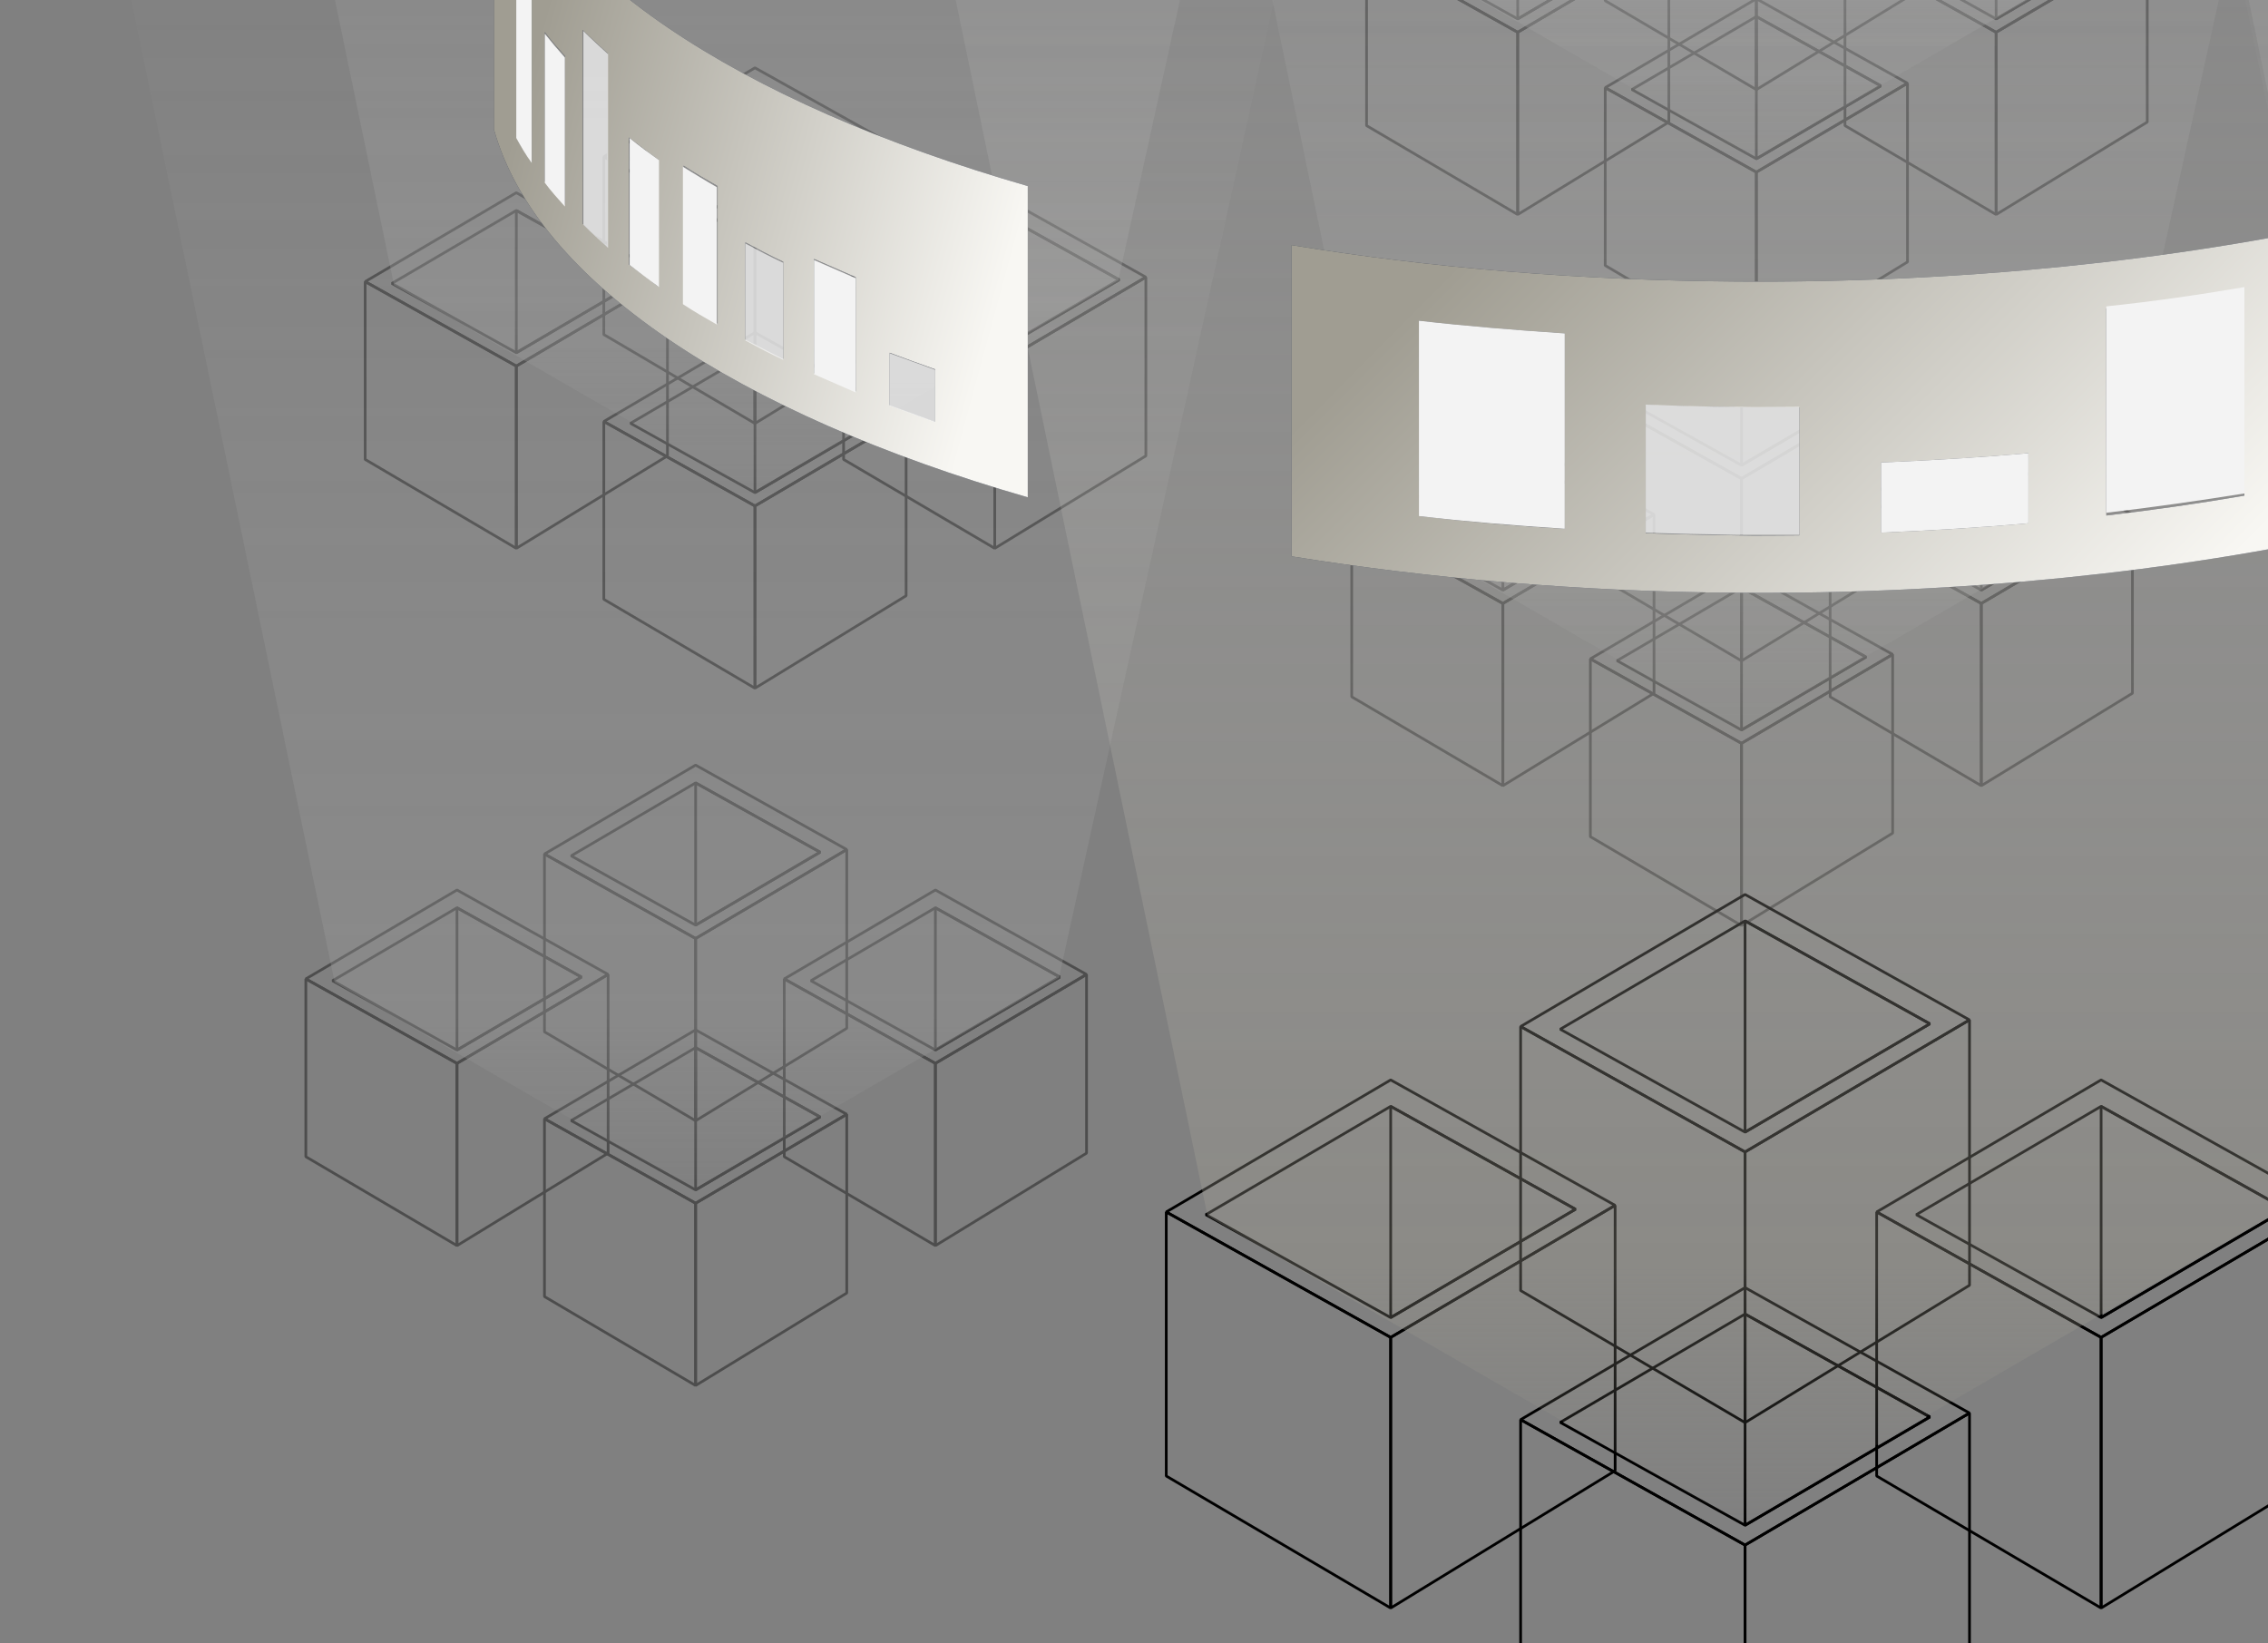 <svg width="421" height="305" viewBox="0 0 421 305" fill="none" xmlns="http://www.w3.org/2000/svg">
<rect x="0" y="0" width="421" height="305" fill="#808080" stroke="none"/>
<g opacity="0.4">
<path fill-rule="evenodd" clip-rule="evenodd" d="M521.177 220.834L454.543 182.353L392.418 -117.61H654.828L588.993 181.426L521.177 220.834Z" fill="url(#paint0_linear_316_2888)" fill-opacity="0.8"/>
</g>
<g opacity="0.4">
<path d="M297.968 -32.869V0.138L326.024 16.641V-17.191L297.968 -32.869Z" stroke="black" stroke-width="0.5" stroke-linejoin="bevel"/>
<path d="M326.024 -17.19L354.08 -33.694V-0.522L326.024 16.642V-17.19Z" stroke="black" stroke-width="0.5" stroke-linejoin="bevel"/>
<path d="M253.669 -9.687L281.725 -26.191L309.781 -10.513L281.725 5.991L253.669 -9.687Z" stroke="black" stroke-width="0.5" stroke-linejoin="bevel"/>
<path d="M258.62 -9.35L281.725 -22.891L304.83 -10.027L281.725 3.515L258.62 -9.35Z" stroke="black" stroke-width="0.5" stroke-linejoin="bevel"/>
<path d="M281.725 -9.688V-22.891L304.83 -10.027L281.725 3.515V-9.688Z" stroke="black" stroke-width="0.5" stroke-linejoin="bevel"/>
<path d="M253.669 -9.688V23.319L281.725 39.822V5.99L253.669 -9.688Z" stroke="black" stroke-width="0.5" stroke-linejoin="bevel"/>
<path d="M281.725 5.991L309.781 -10.513V22.659L281.725 39.823V5.991Z" stroke="black" stroke-width="0.5" stroke-linejoin="bevel"/>
<path d="M342.475 -9.687L370.531 -26.191L398.587 -10.513L370.531 5.991L342.475 -9.687Z" stroke="black" stroke-width="0.5" stroke-linejoin="bevel"/>
<path d="M347.427 -9.35L370.531 -22.891L393.636 -10.027L370.531 3.515L347.427 -9.35Z" stroke="black" stroke-width="0.5" stroke-linejoin="bevel"/>
<path d="M370.531 -9.688V-22.891L393.636 -10.027L370.531 3.515V-9.688Z" stroke="black" stroke-width="0.5" stroke-linejoin="bevel"/>
<path d="M342.475 -9.688V23.319L370.531 39.822V5.99L342.475 -9.688Z" stroke="black" stroke-width="0.5" stroke-linejoin="bevel"/>
<path d="M370.531 5.991L398.587 -10.513V22.659L370.531 39.823V5.991Z" stroke="black" stroke-width="0.5" stroke-linejoin="bevel"/>
<path d="M297.968 16.275L326.024 -0.229L354.08 15.45L326.024 31.953L297.968 16.275Z" stroke="black" stroke-width="0.5" stroke-linejoin="bevel"/>
<path d="M302.919 16.614L326.024 3.072L349.129 15.937L326.024 29.478L302.919 16.614Z" stroke="black" stroke-width="0.5" stroke-linejoin="bevel"/>
<path d="M326.024 16.275V3.072L349.129 15.937L326.024 29.478V16.275Z" stroke="black" stroke-width="0.5" stroke-linejoin="bevel"/>
<path d="M297.968 16.275V49.282L326.024 65.785V31.953L297.968 16.275Z" stroke="black" stroke-width="0.5" stroke-linejoin="bevel"/>
<path d="M326.024 31.954L354.08 15.45V48.622L326.024 65.786V31.954Z" stroke="black" stroke-width="0.5" stroke-linejoin="bevel"/>
<path fill-rule="evenodd" clip-rule="evenodd" d="M325.657 29.444L259.024 -9.037L196.898 -309H459.308L393.474 -9.964L325.657 29.444Z" fill="url(#paint1_linear_316_2888)" fill-opacity="0.8"/>
</g>
<g opacity="0.4">
<path d="M295.214 73.153L323.27 56.65L351.326 72.328L323.27 88.831L295.214 73.153Z" stroke="black" stroke-width="0.5" stroke-linejoin="bevel"/>
<path d="M300.165 73.491L323.27 59.95L346.375 72.814L323.27 86.356L300.165 73.491Z" stroke="black" stroke-width="0.5" stroke-linejoin="bevel"/>
<path d="M323.27 73.153V59.95L346.375 72.814L323.27 86.356V73.153Z" stroke="black" stroke-width="0.5" stroke-linejoin="bevel"/>
<path d="M295.214 73.153V106.16L323.27 122.663V88.831L295.214 73.153Z" stroke="black" stroke-width="0.5" stroke-linejoin="bevel"/>
<path d="M323.27 88.832L351.326 72.328V105.5L323.27 122.664V88.832Z" stroke="black" stroke-width="0.5" stroke-linejoin="bevel"/>
<path d="M250.916 96.334L278.972 79.831L307.027 95.509L278.972 112.012L250.916 96.334Z" stroke="black" stroke-width="0.5" stroke-linejoin="bevel"/>
<path d="M255.867 96.672L278.972 83.131L302.076 95.995L278.972 109.537L255.867 96.672Z" stroke="black" stroke-width="0.5" stroke-linejoin="bevel"/>
<path d="M278.972 96.334V83.131L302.077 95.995L278.972 109.537V96.334Z" stroke="black" stroke-width="0.5" stroke-linejoin="bevel"/>
<path d="M250.916 96.334V129.341L278.972 145.844V112.012L250.916 96.334Z" stroke="black" stroke-width="0.5" stroke-linejoin="bevel"/>
<path d="M278.972 112.012L307.028 95.509V128.681L278.972 145.845V112.012Z" stroke="black" stroke-width="0.5" stroke-linejoin="bevel"/>
<path d="M339.722 96.334L367.778 79.831L395.834 95.509L367.778 112.012L339.722 96.334Z" stroke="black" stroke-width="0.5" stroke-linejoin="bevel"/>
<path d="M344.673 96.672L367.778 83.131L390.883 95.995L367.778 109.537L344.673 96.672Z" stroke="black" stroke-width="0.5" stroke-linejoin="bevel"/>
<path d="M367.778 96.334V83.131L390.883 95.995L367.778 109.537V96.334Z" stroke="black" stroke-width="0.5" stroke-linejoin="bevel"/>
<path d="M339.722 96.334V129.341L367.778 145.844V112.012L339.722 96.334Z" stroke="black" stroke-width="0.5" stroke-linejoin="bevel"/>
<path d="M367.778 112.012L395.834 95.509V128.681L367.778 145.845V112.012Z" stroke="black" stroke-width="0.5" stroke-linejoin="bevel"/>
<path d="M295.214 122.297L323.27 105.793L351.326 121.472L323.27 137.975L295.214 122.297Z" stroke="black" stroke-width="0.5" stroke-linejoin="bevel"/>
<path d="M300.165 122.635L323.27 109.094L346.375 121.958L323.27 135.499L300.165 122.635Z" stroke="black" stroke-width="0.5" stroke-linejoin="bevel"/>
<path d="M323.27 122.297V109.094L346.375 121.958L323.27 135.499V122.297Z" stroke="black" stroke-width="0.5" stroke-linejoin="bevel"/>
<path d="M295.214 122.297V155.304L323.27 171.807V137.975L295.214 122.297Z" stroke="black" stroke-width="0.5" stroke-linejoin="bevel"/>
<path d="M323.27 137.975L351.326 121.472V154.644L323.27 171.807V137.975Z" stroke="black" stroke-width="0.5" stroke-linejoin="bevel"/>
<path fill-rule="evenodd" clip-rule="evenodd" d="M322.903 135.466L256.27 96.985L194.145 -202.978H456.554L390.72 96.058L322.903 135.466Z" fill="url(#paint2_linear_316_2888)" fill-opacity="0.8"/>
</g>
<g opacity="0.4">
<path d="M112.085 29.092L140.141 12.589L168.197 28.267L140.141 44.77L112.085 29.092Z" stroke="black" stroke-width="0.5" stroke-linejoin="bevel"/>
<path d="M117.036 29.43L140.141 15.889L163.246 28.753L140.141 42.294L117.036 29.43Z" stroke="black" stroke-width="0.5" stroke-linejoin="bevel"/>
<path d="M140.141 29.091V15.889L163.246 28.753L140.141 42.294V29.091Z" stroke="black" stroke-width="0.5" stroke-linejoin="bevel"/>
<path d="M112.085 29.092V62.098L140.141 78.602V44.77L112.085 29.092Z" stroke="black" stroke-width="0.5" stroke-linejoin="bevel"/>
<path d="M140.141 44.77L168.197 28.267V61.439L140.141 78.602V44.77Z" stroke="black" stroke-width="0.5" stroke-linejoin="bevel"/>
<path d="M67.787 52.273L95.842 35.77L123.898 51.448L95.842 67.951L67.787 52.273Z" stroke="black" stroke-width="0.5" stroke-linejoin="bevel"/>
<path d="M72.737 52.612L95.842 39.07L118.947 51.934L95.842 65.476L72.737 52.612Z" stroke="black" stroke-width="0.5" stroke-linejoin="bevel"/>
<path d="M95.843 52.273V39.07L118.947 51.934L95.843 65.476V52.273Z" stroke="black" stroke-width="0.5" stroke-linejoin="bevel"/>
<path d="M67.787 52.273V85.28L95.842 101.784V67.951L67.787 52.273Z" stroke="black" stroke-width="0.5" stroke-linejoin="bevel"/>
<path d="M95.843 67.951L123.898 51.448V84.62L95.843 101.784V67.951Z" stroke="black" stroke-width="0.5" stroke-linejoin="bevel"/>
<path d="M156.593 52.273L184.649 35.77L212.704 51.448L184.649 67.951L156.593 52.273Z" stroke="black" stroke-width="0.5" stroke-linejoin="bevel"/>
<path d="M161.544 52.612L184.649 39.07L207.753 51.934L184.649 65.476L161.544 52.612Z" stroke="black" stroke-width="0.5" stroke-linejoin="bevel"/>
<path d="M184.649 52.273V39.07L207.753 51.934L184.649 65.476V52.273Z" stroke="black" stroke-width="0.5" stroke-linejoin="bevel"/>
<path d="M156.593 52.273V85.28L184.649 101.784V67.951L156.593 52.273Z" stroke="black" stroke-width="0.5" stroke-linejoin="bevel"/>
<path d="M184.649 67.951L212.704 51.448V84.62L184.649 101.784V67.951Z" stroke="black" stroke-width="0.5" stroke-linejoin="bevel"/>
<path d="M112.085 78.236L140.141 61.732L168.197 77.411L140.141 93.914L112.085 78.236Z" stroke="black" stroke-width="0.5" stroke-linejoin="bevel"/>
<path d="M117.036 78.574L140.141 65.033L163.246 77.897L140.141 91.439L117.036 78.574Z" stroke="black" stroke-width="0.5" stroke-linejoin="bevel"/>
<path d="M140.141 78.236V65.033L163.246 77.897L140.141 91.439V78.236Z" stroke="black" stroke-width="0.5" stroke-linejoin="bevel"/>
<path d="M112.085 78.236V111.243L140.141 127.746V93.914L112.085 78.236Z" stroke="black" stroke-width="0.5" stroke-linejoin="bevel"/>
<path d="M140.141 93.915L168.197 77.411V110.583L140.141 127.747V93.915Z" stroke="black" stroke-width="0.5" stroke-linejoin="bevel"/>
<path fill-rule="evenodd" clip-rule="evenodd" d="M139.774 91.404L73.141 52.924L11.016 -247.039H273.425L207.591 51.997L139.774 91.404Z" fill="url(#paint3_linear_316_2888)" fill-opacity="0.8"/>
</g>
<g opacity="0.4">
<path fill-rule="evenodd" clip-rule="evenodd" d="M495.017 91.404L428.383 52.924L366.258 -247.039H628.668L562.833 51.997L495.017 91.404Z" fill="url(#paint4_linear_316_2888)" fill-opacity="0.8"/>
</g>
<g opacity="0.4">
<path d="M101.069 158.521L129.125 142.018L157.181 157.696L129.125 174.2L101.069 158.521Z" stroke="black" stroke-width="0.5" stroke-linejoin="bevel"/>
<path d="M106.021 158.86L129.125 145.318L152.23 158.183L129.125 171.724L106.021 158.86Z" stroke="black" stroke-width="0.5" stroke-linejoin="bevel"/>
<path d="M129.125 158.521V145.318L152.23 158.183L129.125 171.724V158.521Z" stroke="black" stroke-width="0.5" stroke-linejoin="bevel"/>
<path d="M101.069 158.521V191.528L129.125 208.032V174.2L101.069 158.521Z" stroke="black" stroke-width="0.5" stroke-linejoin="bevel"/>
<path d="M129.125 174.2L157.181 157.697V190.868L129.125 208.032V174.2Z" stroke="black" stroke-width="0.5" stroke-linejoin="bevel"/>
<path d="M56.771 181.702L84.827 165.199L112.883 180.877L84.827 197.38L56.771 181.702Z" stroke="black" stroke-width="0.5" stroke-linejoin="bevel"/>
<path d="M61.722 182.04L84.827 168.499L107.932 181.363L84.827 194.905L61.722 182.04Z" stroke="black" stroke-width="0.5" stroke-linejoin="bevel"/>
<path d="M84.827 181.702V168.499L107.932 181.363L84.827 194.905V181.702Z" stroke="black" stroke-width="0.5" stroke-linejoin="bevel"/>
<path d="M56.771 181.702V214.709L84.827 231.212V197.38L56.771 181.702Z" stroke="black" stroke-width="0.5" stroke-linejoin="bevel"/>
<path d="M84.827 197.381L112.883 180.877V214.049L84.827 231.213V197.381Z" stroke="black" stroke-width="0.5" stroke-linejoin="bevel"/>
<path d="M145.577 181.702L173.633 165.199L201.689 180.877L173.633 197.38L145.577 181.702Z" stroke="black" stroke-width="0.5" stroke-linejoin="bevel"/>
<path d="M150.528 182.04L173.633 168.499L196.738 181.363L173.633 194.905L150.528 182.04Z" stroke="black" stroke-width="0.5" stroke-linejoin="bevel"/>
<path d="M173.633 181.702V168.499L196.738 181.363L173.633 194.905V181.702Z" stroke="black" stroke-width="0.5" stroke-linejoin="bevel"/>
<path d="M145.577 181.702V214.709L173.633 231.212V197.38L145.577 181.702Z" stroke="black" stroke-width="0.5" stroke-linejoin="bevel"/>
<path d="M173.633 197.381L201.689 180.877V214.049L173.633 231.213V197.381Z" stroke="black" stroke-width="0.5" stroke-linejoin="bevel"/>
<path d="M101.069 207.665L129.125 191.162L157.181 206.84L129.125 223.344L101.069 207.665Z" stroke="black" stroke-width="0.5" stroke-linejoin="bevel"/>
<path d="M106.021 208.003L129.125 194.462L152.23 207.326L129.125 220.868L106.021 208.003Z" stroke="black" stroke-width="0.5" stroke-linejoin="bevel"/>
<path d="M129.125 207.665V194.462L152.23 207.326L129.125 220.868V207.665Z" stroke="black" stroke-width="0.5" stroke-linejoin="bevel"/>
<path d="M101.069 207.665V240.672L129.125 257.176V223.344L101.069 207.665Z" stroke="black" stroke-width="0.5" stroke-linejoin="bevel"/>
<path d="M129.125 223.344L157.181 206.84V240.012L129.125 257.176V223.344Z" stroke="black" stroke-width="0.5" stroke-linejoin="bevel"/>
<path fill-rule="evenodd" clip-rule="evenodd" d="M128.759 220.834L62.125 182.353L0 -117.61H262.41L196.575 181.426L128.759 220.834Z" fill="url(#paint5_linear_316_2888)" fill-opacity="0.8"/>
</g>
<path d="M282.268 190.54L323.929 166.033L365.591 189.315L323.929 213.822L282.268 190.54Z" stroke="black" stroke-width="0.5" stroke-linejoin="bevel"/>
<path d="M289.62 191.043L323.929 170.935L358.238 190.038L323.929 210.146L289.62 191.043Z" stroke="black" stroke-width="0.5" stroke-linejoin="bevel"/>
<path d="M323.929 190.54V170.935L358.239 190.038L323.929 210.146V190.54Z" stroke="black" stroke-width="0.5" stroke-linejoin="bevel"/>
<path d="M282.268 190.54V239.554L323.929 264.061V213.822L282.268 190.54Z" stroke="black" stroke-width="0.5" stroke-linejoin="bevel"/>
<path d="M323.929 213.822L365.591 189.315V238.574L323.929 264.061V213.822Z" stroke="black" stroke-width="0.5" stroke-linejoin="bevel"/>
<path d="M216.486 224.963L258.148 200.456L299.809 223.738L258.148 248.245L216.486 224.963Z" stroke="black" stroke-width="0.5" stroke-linejoin="bevel"/>
<path d="M223.838 225.466L258.148 205.358L292.457 224.46L258.148 244.569L223.838 225.466Z" stroke="black" stroke-width="0.5" stroke-linejoin="bevel"/>
<path d="M258.148 224.963V205.358L292.457 224.46L258.148 244.569V224.963Z" stroke="black" stroke-width="0.5" stroke-linejoin="bevel"/>
<path d="M216.486 224.963V273.977L258.148 298.483V248.245L216.486 224.963Z" stroke="black" stroke-width="0.5" stroke-linejoin="bevel"/>
<path d="M258.148 248.245L299.809 223.738V272.997L258.148 298.484V248.245Z" stroke="black" stroke-width="0.5" stroke-linejoin="bevel"/>
<path d="M348.359 224.963L390.021 200.456L431.682 223.738L390.021 248.245L348.359 224.963Z" stroke="black" stroke-width="0.5" stroke-linejoin="bevel"/>
<path d="M355.711 225.466L390.021 205.358L424.33 224.46L390.021 244.569L355.711 225.466Z" stroke="black" stroke-width="0.5" stroke-linejoin="bevel"/>
<path d="M390.021 224.963V205.358L424.33 224.46L390.021 244.569V224.963Z" stroke="black" stroke-width="0.5" stroke-linejoin="bevel"/>
<path d="M348.359 224.963V273.977L390.021 298.483V248.245L348.359 224.963Z" stroke="black" stroke-width="0.5" stroke-linejoin="bevel"/>
<path d="M390.021 248.245L431.682 223.738V272.997L390.021 298.484V248.245Z" stroke="black" stroke-width="0.5" stroke-linejoin="bevel"/>
<path d="M282.268 263.516L323.929 239.01L365.591 262.291L323.929 286.798L282.268 263.516Z" stroke="black" stroke-width="0.5" stroke-linejoin="bevel"/>
<path d="M289.62 264.019L323.929 243.91L358.238 263.013L323.929 283.121L289.62 264.019Z" stroke="black" stroke-width="0.5" stroke-linejoin="bevel"/>
<path d="M323.929 263.516V243.91L358.239 263.013L323.929 283.121V263.516Z" stroke="black" stroke-width="0.5" stroke-linejoin="bevel"/>
<path d="M282.268 263.516V312.529L323.929 337.036V286.797L282.268 263.516Z" stroke="black" stroke-width="0.5" stroke-linejoin="bevel"/>
<path d="M323.929 286.798L365.591 262.291V311.549L323.929 337.036V286.798Z" stroke="black" stroke-width="0.5" stroke-linejoin="bevel"/>
<path fill-rule="evenodd" clip-rule="evenodd" d="M323.103 282.882L224.155 225.74L131.902 -219.69H521.567L423.807 224.363L323.103 282.882Z" fill="url(#paint6_linear_316_2888)" fill-opacity="0.8"/>
<path d="M165.146 75.206V65.475C167.867 66.499 170.731 67.523 173.595 68.548V78.279C170.731 77.254 168.01 76.23 165.146 75.206ZM138.366 63.017V44.989C140.657 46.218 142.949 47.447 145.383 48.574V66.602C142.949 65.372 140.657 64.143 138.366 63.017ZM151.112 69.265V48.062C153.689 49.188 156.267 50.315 158.845 51.442V72.645C156.267 71.518 153.689 70.391 151.112 69.265ZM116.741 49.086V25.527C118.46 26.859 120.322 28.293 122.183 29.625V53.183C120.322 51.749 118.603 50.418 116.741 49.086ZM126.909 56.256V30.751C128.914 32.083 131.062 33.312 133.21 34.541V60.046C130.919 58.817 128.914 57.485 126.909 56.256ZM101.132 33.619V5.963C102.277 7.5 103.566 8.934 104.855 10.368V38.024C103.566 36.59 102.42 35.156 101.132 33.619ZM108.149 41.506V5.553C109.581 6.987 111.156 8.421 112.731 9.856V45.808C111.156 44.374 109.724 42.94 108.149 41.506ZM95.833 25.527V-15.137C96.692 -13.601 97.551 -12.064 98.697 -10.528V30.034C97.551 28.6 96.692 27.064 95.833 25.527ZM190.781 34.541C136.791 18.972 99.556 -5.611 91.68 -33.779V23.991C99.556 52.159 136.791 76.742 190.781 92.311V34.541Z" fill="#3F4658"/>
<path d="M165.146 75.206V65.475C167.867 66.499 170.731 67.523 173.595 68.548V78.279C170.731 77.254 168.01 76.23 165.146 75.206ZM138.366 63.017V44.989C140.657 46.218 142.949 47.447 145.383 48.574V66.602C142.949 65.372 140.657 64.143 138.366 63.017ZM151.112 69.265V48.062C153.689 49.188 156.267 50.315 158.845 51.442V72.645C156.267 71.518 153.689 70.391 151.112 69.265ZM116.741 49.086V25.527C118.46 26.859 120.322 28.293 122.183 29.625V53.183C120.322 51.749 118.603 50.418 116.741 49.086ZM126.909 56.256V30.751C128.914 32.083 131.062 33.312 133.21 34.541V60.046C130.919 58.817 128.914 57.485 126.909 56.256ZM101.132 33.619V5.963C102.277 7.5 103.566 8.934 104.855 10.368V38.024C103.566 36.59 102.42 35.156 101.132 33.619ZM108.149 41.506V5.553C109.581 6.987 111.156 8.421 112.731 9.856V45.808C111.156 44.374 109.724 42.94 108.149 41.506ZM95.833 25.527V-15.137C96.692 -13.601 97.551 -12.064 98.697 -10.528V30.034C97.551 28.6 96.692 27.064 95.833 25.527ZM190.781 34.541C136.791 18.972 99.556 -5.611 91.68 -33.779V23.991C99.556 52.159 136.791 76.742 190.781 92.311V34.541Z" fill="url(#paint7_linear_316_2888)"/>
<path d="M349.17 98.866V85.858C358.478 85.448 367.644 84.936 376.523 84.116V97.125C367.644 97.944 358.478 98.457 349.17 98.866ZM305.491 98.969V75.205C311.076 75.41 316.661 75.512 322.39 75.615C326.256 75.615 330.123 75.615 333.99 75.615V99.378C330.123 99.378 326.256 99.481 322.39 99.378C316.661 99.276 311.076 99.174 305.491 98.969ZM263.387 95.793V59.533C272.123 60.557 281.145 61.275 290.454 61.889V98.149C281.289 97.637 272.266 96.818 263.387 95.793ZM390.987 95.691V57.28C399.723 56.255 408.315 55.026 416.621 53.695V92.003C408.315 93.438 399.723 94.667 390.987 95.691ZM438.103 40.789C403.733 48.368 364.207 52.568 322.39 52.261C293.175 52.056 265.392 49.7 239.758 45.5V103.271C265.392 107.368 293.175 109.826 322.39 110.031C364.207 110.338 403.733 106.139 438.103 98.559V40.789Z" fill="#3F4658"/>
<path d="M349.17 98.866V85.858C358.478 85.448 367.644 84.936 376.523 84.116V97.125C367.644 97.944 358.478 98.457 349.17 98.866ZM305.491 98.969V75.205C311.076 75.41 316.661 75.512 322.39 75.615C326.256 75.615 330.123 75.615 333.99 75.615V99.378C330.123 99.378 326.256 99.481 322.39 99.378C316.661 99.276 311.076 99.174 305.491 98.969ZM263.387 95.793V59.533C272.123 60.557 281.145 61.275 290.454 61.889V98.149C281.289 97.637 272.266 96.818 263.387 95.793ZM390.987 95.691V57.28C399.723 56.255 408.315 55.026 416.621 53.695V92.003C408.315 93.438 399.723 94.667 390.987 95.691ZM438.103 40.789C403.733 48.368 364.207 52.568 322.39 52.261C293.175 52.056 265.392 49.7 239.758 45.5V103.271C265.392 107.368 293.175 109.826 322.39 110.031C364.207 110.338 403.733 106.139 438.103 98.559V40.789Z" fill="url(#paint8_linear_316_2888)"/>
<path d="M290.454 61.888C281.289 61.273 272.267 60.556 263.388 59.532V95.792C272.123 96.817 281.146 97.534 290.454 98.148V61.888Z" fill="#F3F3F3"/>
<path d="M376.523 84.116C367.5 84.936 358.478 85.448 349.17 85.858V98.866C358.478 98.456 367.644 97.944 376.523 97.125V84.116Z" fill="#F3F3F3"/>
<path d="M416.621 53.285C408.314 54.719 399.722 55.948 390.986 56.87V95.178C399.722 94.154 408.314 92.925 416.621 91.593V53.285Z" fill="#F3F3F3"/>
<path opacity="0.753" d="M333.99 75.511C330.123 75.511 326.257 75.614 322.39 75.511C316.662 75.511 311.076 75.307 305.491 75.102V98.865C311.076 99.07 316.662 99.173 322.39 99.275C326.257 99.275 330.123 99.275 333.99 99.275V75.511Z" fill="#F3F3F3"/>
<path d="M98.696 -10.324C97.694 -11.861 96.691 -13.397 95.832 -14.934V25.629C96.691 27.165 97.55 28.701 98.696 30.238V-10.324Z" fill="#F3F3F3"/>
<path d="M104.854 10.674C103.565 9.24 102.276 7.703 101.131 6.269V33.925C102.276 35.462 103.565 36.896 104.854 38.33V10.674Z" fill="#F3F3F3"/>
<path opacity="0.753" d="M112.874 10.059C111.299 8.625 109.723 7.191 108.291 5.757V41.71C109.723 43.144 111.299 44.578 112.874 46.012V10.059Z" fill="#F3F3F3"/>
<path d="M122.325 29.726C120.464 28.394 118.602 27.063 116.883 25.629V49.188C118.602 50.519 120.464 51.953 122.325 53.285V29.726Z" fill="#F3F3F3"/>
<path d="M133.066 34.745C130.918 33.516 128.77 32.184 126.765 30.955V56.46C128.77 57.791 130.918 59.021 133.066 60.25V34.745Z" fill="#F3F3F3"/>
<path opacity="0.753" d="M145.382 48.777C142.948 47.651 140.657 46.422 138.365 45.192V63.22C140.657 64.449 142.948 65.678 145.382 66.805V48.777Z" fill="#F3F3F3"/>
<path d="M158.843 51.646C156.266 50.519 153.688 49.393 151.11 48.266V69.469C153.688 70.596 156.266 71.722 158.843 72.849V51.646Z" fill="#F3F3F3"/>
<path opacity="0.753" d="M173.595 68.65C170.73 67.625 168.009 66.601 165.145 65.577V75.308C167.866 76.332 170.73 77.356 173.595 78.38V68.65Z" fill="#F3F3F3"/>
<defs>
<linearGradient id="paint0_linear_316_2888" x1="514.063" y1="-23.031" x2="514.063" y2="222.235" gradientUnits="userSpaceOnUse">
<stop stop-color="white" stop-opacity="0"/>
<stop offset="0.863" stop-color="#C4C4C4" stop-opacity="0.43"/>
<stop offset="1" stop-color="#C4C4C4" stop-opacity="0"/>
</linearGradient>
<linearGradient id="paint1_linear_316_2888" x1="318.543" y1="-214.421" x2="318.543" y2="30.845" gradientUnits="userSpaceOnUse">
<stop stop-color="white" stop-opacity="0"/>
<stop offset="0.863" stop-color="#C4C4C4" stop-opacity="0.43"/>
<stop offset="1" stop-color="#C4C4C4" stop-opacity="0"/>
</linearGradient>
<linearGradient id="paint2_linear_316_2888" x1="315.789" y1="-108.399" x2="315.789" y2="136.867" gradientUnits="userSpaceOnUse">
<stop stop-color="white" stop-opacity="0"/>
<stop offset="0.863" stop-color="#C4C4C4" stop-opacity="0.43"/>
<stop offset="1" stop-color="#C4C4C4" stop-opacity="0"/>
</linearGradient>
<linearGradient id="paint3_linear_316_2888" x1="132.66" y1="-152.46" x2="132.66" y2="92.805" gradientUnits="userSpaceOnUse">
<stop stop-color="white" stop-opacity="0"/>
<stop offset="0.863" stop-color="#C4C4C4" stop-opacity="0.43"/>
<stop offset="1" stop-color="#C4C4C4" stop-opacity="0"/>
</linearGradient>
<linearGradient id="paint4_linear_316_2888" x1="487.903" y1="-152.46" x2="487.903" y2="92.805" gradientUnits="userSpaceOnUse">
<stop stop-color="white" stop-opacity="0"/>
<stop offset="0.863" stop-color="#C4C4C4" stop-opacity="0.43"/>
<stop offset="1" stop-color="#C4C4C4" stop-opacity="0"/>
</linearGradient>
<linearGradient id="paint5_linear_316_2888" x1="121.645" y1="-23.031" x2="121.645" y2="222.235" gradientUnits="userSpaceOnUse">
<stop stop-color="white" stop-opacity="0"/>
<stop offset="0.863" stop-color="#C4C4C4" stop-opacity="0.43"/>
<stop offset="1" stop-color="#C4C4C4" stop-opacity="0"/>
</linearGradient>
<linearGradient id="paint6_linear_316_2888" x1="312.539" y1="-79.245" x2="312.539" y2="284.962" gradientUnits="userSpaceOnUse">
<stop stop-color="white" stop-opacity="0"/>
<stop offset="0.863" stop-color="#A09D92" stop-opacity="0.43"/>
<stop offset="1" stop-color="#A09D92" stop-opacity="0"/>
</linearGradient>
<linearGradient id="paint7_linear_316_2888" x1="106.668" y1="-17.716" x2="199.025" y2="7.456" gradientUnits="userSpaceOnUse">
<stop stop-color="#A09D92"/>
<stop offset="1" stop-color="#F8F7F3"/>
</linearGradient>
<linearGradient id="paint8_linear_316_2888" x1="269.756" y1="49.612" x2="369.734" y2="148.899" gradientUnits="userSpaceOnUse">
<stop stop-color="#A09D92"/>
<stop offset="1" stop-color="#F8F7F3"/>
</linearGradient>
</defs>
</svg>
